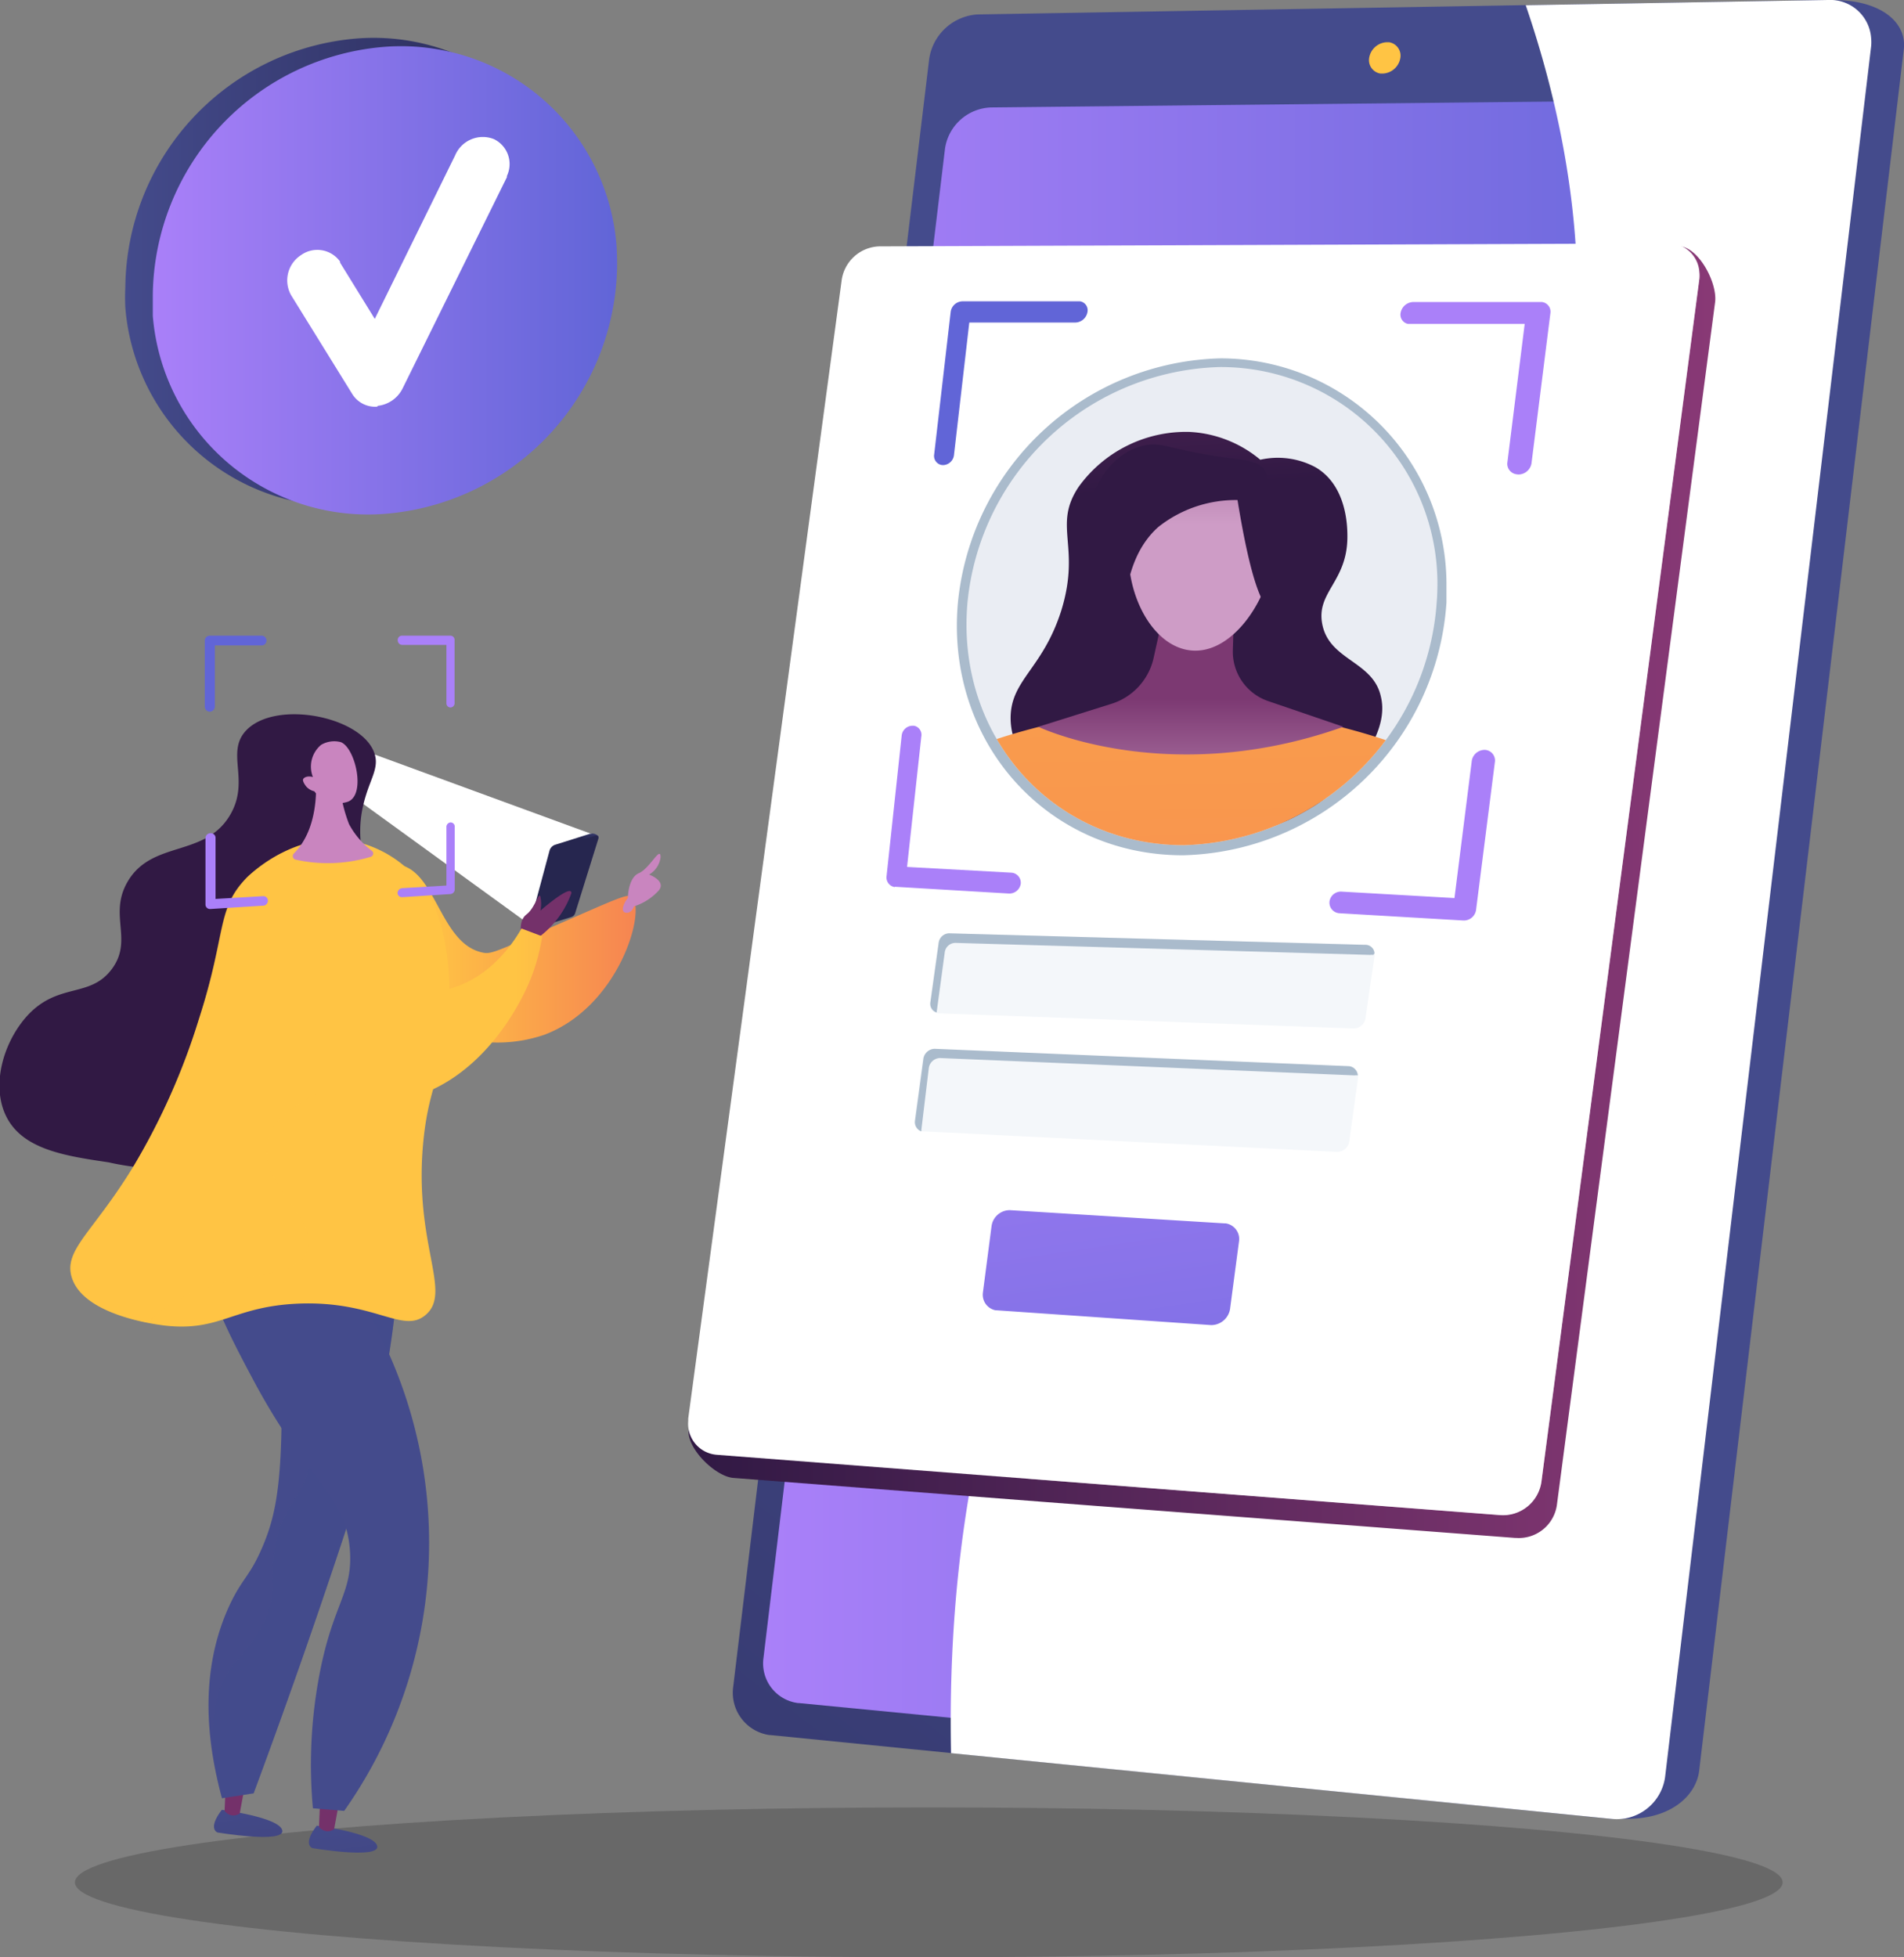 <svg xmlns="http://www.w3.org/2000/svg" xmlns:xlink="http://www.w3.org/1999/xlink" viewBox="0 0 109.53 112.57"><rect x="0" y="0" width="109.53" height="112.57" fill="#808080" stroke="none"/><defs><style>.cls-1{fill:none;}.cls-10,.cls-2,.cls-31{isolation:isolate;}.cls-3{mix-blend-mode:multiply;opacity:0.19;}.cls-4{fill:url(#Degradado_sin_nombre_14);}.cls-5{fill:url(#Degradado_sin_nombre_14-2);}.cls-6{fill:url(#Degradado_sin_nombre_34);}.cls-7{fill:url(#Degradado_sin_nombre_36);}.cls-10,.cls-8{fill:#fff;}.cls-9{fill:url(#Degradado_sin_nombre_39);}.cls-10{opacity:0.4;}.cls-11{fill:url(#Degradado_sin_nombre_14-3);}.cls-12{fill:url(#Degradado_sin_nombre_34-2);}.cls-13{fill:url(#Degradado_sin_nombre_34-3);}.cls-14{fill:url(#Degradado_sin_nombre_34-4);}.cls-15{fill:url(#Degradado_sin_nombre_34-5);}.cls-16{fill:url(#Degradado_sin_nombre_34-6);}.cls-17{fill:#f4f7fa;}.cls-18{fill:#abc;}.cls-19{fill:url(#Degradado_sin_nombre_34-7);}.cls-20{fill:url(#Degradado_sin_nombre_14-4);}.cls-21{fill:url(#Degradado_sin_nombre_14-5);}.cls-22{fill:url(#Degradado_sin_nombre_36-2);}.cls-23{fill:url(#Degradado_sin_nombre_29);}.cls-24{fill:url(#Degradado_sin_nombre_29-2);}.cls-25{fill:url(#Degradado_sin_nombre_39-2);}.cls-26{fill:url(#Degradado_sin_nombre_25);}.cls-27{fill:url(#Degradado_sin_nombre_29-3);}.cls-28{fill:url(#Degradado_sin_nombre_25-2);}.cls-29{fill:url(#Degradado_sin_nombre_29-4);}.cls-30{fill:url(#Degradado_sin_nombre_25-3);}.cls-31,.cls-35{opacity:0.3;}.cls-31{fill:url(#Degradado_sin_nombre_25-4);}.cls-32{fill:url(#Degradado_sin_nombre_25-5);}.cls-33{fill:url(#Degradado_sin_nombre_36-3);}.cls-34{fill:url(#Degradado_sin_nombre_29-5);}.cls-36{fill:url(#Degradado_sin_nombre_36-4);}.cls-37{fill:url(#Degradado_sin_nombre_29-6);}.cls-38{fill:url(#Degradado_sin_nombre_36-5);}.cls-39{fill:url(#Degradado_sin_nombre_34-8);}.cls-40{fill:url(#Degradado_sin_nombre_34-9);}.cls-41{fill:url(#Degradado_sin_nombre_34-10);}.cls-42{fill:url(#Degradado_sin_nombre_34-11);}.cls-43{fill:#eaedf3;}.cls-44{clip-path:url(#clip-path);}.cls-45{fill:url(#Degradado_sin_nombre_39-3);}.cls-46{fill:url(#Degradado_sin_nombre_36-6);}.cls-47{fill:url(#Degradado_sin_nombre_38);}.cls-48{fill:url(#Degradado_sin_nombre_38-2);}.cls-49{fill:url(#Degradado_sin_nombre_39-4);}</style><linearGradient id="Degradado_sin_nombre_14" x1="-65.36" y1="1527.4" x2="-65.64" y2="1527.38" gradientTransform="matrix(65.21, 0, 0, -104.6, 4261.46, 159832.61)" gradientUnits="userSpaceOnUse"><stop offset="0" stop-color="#444b8c"/><stop offset="1" stop-color="#26264f"/></linearGradient><linearGradient id="Degradado_sin_nombre_14-2" x1="-64.15" y1="1527.51" x2="-64.84" y2="1526.03" gradientTransform="matrix(65.49, 0, 0, -104.63, 4276.6, 159870.54)" xlink:href="#Degradado_sin_nombre_14"/><linearGradient id="Degradado_sin_nombre_34" x1="-64.84" y1="1527.61" x2="-63.84" y2="1527.61" gradientTransform="matrix(61.35, 0, 0, -96.71, 4021.76, 147788.28)" gradientUnits="userSpaceOnUse"><stop offset="0" stop-color="#aa80f9"/><stop offset="1" stop-color="#6165d7"/></linearGradient><linearGradient id="Degradado_sin_nombre_36" x1="-159.83" y1="1607.53" x2="-189.04" y2="1527.39" gradientTransform="matrix(1.84, 0, 0, -1.81, 364.56, 2931.72)" gradientUnits="userSpaceOnUse"><stop offset="0" stop-color="#ffc444"/><stop offset="1" stop-color="#f36f56"/></linearGradient><linearGradient id="Degradado_sin_nombre_39" x1="-64.94" y1="1528.15" x2="-63.94" y2="1528.15" gradientTransform="matrix(59.06, 0, 0, -74.32, 3875.48, 113625.27)" gradientUnits="userSpaceOnUse"><stop offset="0" stop-color="#311944"/><stop offset="1" stop-color="#893976"/></linearGradient><linearGradient id="Degradado_sin_nombre_14-3" x1="-68.46" y1="1532.18" x2="-67.46" y2="1532.18" gradientTransform="matrix(26.75, 0, 0, -26.94, 1838.44, 41285.33)" xlink:href="#Degradado_sin_nombre_14"/><linearGradient id="Degradado_sin_nombre_34-2" x1="-68.46" y1="1532.18" x2="-67.46" y2="1532.18" gradientTransform="matrix(26.75, 0, 0, -26.94, 1839.97, 41285.69)" xlink:href="#Degradado_sin_nombre_34"/><linearGradient id="Degradado_sin_nombre_34-3" x1="-84.24" y1="1546.65" x2="-84.86" y2="1547.38" gradientTransform="matrix(8.63, 0, 0, -9.96, 787.84, 15384.23)" xlink:href="#Degradado_sin_nombre_34"/><linearGradient id="Degradado_sin_nombre_34-4" x1="-163.15" y1="1653.96" x2="-163.62" y2="1654.58" gradientTransform="matrix(9.56, 0, 0, -9.81, 841.35, 15192.4)" xlink:href="#Degradado_sin_nombre_34"/><linearGradient id="Degradado_sin_nombre_34-5" x1="-68.9" y1="1528.58" x2="-69.38" y2="1529.19" gradientTransform="matrix(8.83, 0, 0, -9.42, 773.61, 14558.45)" xlink:href="#Degradado_sin_nombre_34"/><linearGradient id="Degradado_sin_nombre_34-6" x1="-152.9" y1="1618.47" x2="-153.53" y2="1619.16" gradientTransform="matrix(7.78, 0, 0, -9.67, 705.23, 14976.27)" xlink:href="#Degradado_sin_nombre_34"/><linearGradient id="Degradado_sin_nombre_34-7" x1="-73.98" y1="1553.93" x2="-71.59" y2="1546.57" gradientTransform="matrix(14.77, 0, 0, -6.66, 1144.63, 10399.46)" xlink:href="#Degradado_sin_nombre_34"/><linearGradient id="Degradado_sin_nombre_14-4" x1="-104.83" y1="1557.71" x2="-104.97" y2="1557.43" gradientTransform="matrix(3.96, 0, 0, -5.41, 448.11, 8473.21)" xlink:href="#Degradado_sin_nombre_14"/><linearGradient id="Degradado_sin_nombre_14-5" x1="-110.41" y1="1558.08" x2="-109.41" y2="1558.08" gradientTransform="matrix(3.64, 0, 0, -5.29, 428.71, 8287.36)" xlink:href="#Degradado_sin_nombre_14"/><linearGradient id="Degradado_sin_nombre_36-2" x1="-72.38" y1="1542.48" x2="-71.38" y2="1542.48" gradientTransform="matrix(16.22, 0, 0, -10.25, 1198.42, 15858.94)" xlink:href="#Degradado_sin_nombre_36"/><linearGradient id="Degradado_sin_nombre_29" x1="-120.43" y1="1581.24" x2="-120.43" y2="1580.24" gradientTransform="matrix(2.92, 0, 0, -3.1, 382.98, 4958.53)" gradientUnits="userSpaceOnUse"><stop offset="0" stop-color="#74316a"/><stop offset="1" stop-color="#c985bf"/></linearGradient><linearGradient id="Degradado_sin_nombre_29-2" x1="-140.45" y1="1576.49" x2="-140.45" y2="1575.49" gradientTransform="matrix(2.18, 0, 0, -3.4, 342.97, 5405.84)" xlink:href="#Degradado_sin_nombre_29"/><linearGradient id="Degradado_sin_nombre_39-2" x1="-68.28" y1="1531.75" x2="-67.71" y2="1531.36" gradientTransform="matrix(22.41, 0, 0, -26.1, 1562.26, 40047)" xlink:href="#Degradado_sin_nombre_39"/><linearGradient id="Degradado_sin_nombre_25" x1="-105.33" y1="1631.77" x2="-103.85" y2="1627.51" gradientTransform="matrix(3.93, 0, 0, -1.61, 428.26, 2729.8)" gradientUnits="userSpaceOnUse"><stop offset="0" stop-color="#444b8c"/><stop offset="1" stop-color="#3e4177"/></linearGradient><linearGradient id="Degradado_sin_nombre_29-3" x1="-198.77" y1="1606.18" x2="-198.77" y2="1605.18" gradientTransform="matrix(1.25, 0, 0, -2.13, 262.59, 3529.73)" xlink:href="#Degradado_sin_nombre_29"/><linearGradient id="Degradado_sin_nombre_25-2" x1="-105.17" y1="1631.28" x2="-103.69" y2="1627.02" gradientTransform="matrix(3.93, 0, 0, -1.61, 433.67, 2730.7)" xlink:href="#Degradado_sin_nombre_25"/><linearGradient id="Degradado_sin_nombre_29-4" x1="-198.77" y1="1606.18" x2="-198.77" y2="1605.18" gradientTransform="matrix(1.25, 0, 0, -2.13, 268.05, 3530.64)" xlink:href="#Degradado_sin_nombre_29"/><linearGradient id="Degradado_sin_nombre_25-3" x1="-75.28" y1="1531.01" x2="-74.28" y2="1531.01" gradientTransform="matrix(11.01, 0, 0, -33.05, 866.68, 50680.53)" xlink:href="#Degradado_sin_nombre_25"/><linearGradient id="Degradado_sin_nombre_25-4" x1="-75.63" y1="1531.01" x2="-74.63" y2="1531.01" gradientTransform="matrix(10.74, 0, 0, -33.05, 850.6, 50680.62)" xlink:href="#Degradado_sin_nombre_25"/><linearGradient id="Degradado_sin_nombre_25-5" x1="-73.52" y1="1530.95" x2="-72.52" y2="1530.95" gradientTransform="matrix(12.83, 0, 0, -33.41, 979.85, 51233.06)" xlink:href="#Degradado_sin_nombre_25"/><linearGradient id="Degradado_sin_nombre_36-3" x1="-68.49" y1="1531.93" x2="-67.49" y2="1531.93" gradientTransform="matrix(21.81, 0, 0, -28.02, 1529.13, 42980.08)" xlink:href="#Degradado_sin_nombre_36"/><linearGradient id="Degradado_sin_nombre_29-5" x1="-98.7" y1="1559" x2="-98.7" y2="1558" gradientTransform="matrix(4.63, 0, 0, -5.22, 475.85, 8178.38)" xlink:href="#Degradado_sin_nombre_29"/><linearGradient id="Degradado_sin_nombre_36-4" x1="-70.81" y1="1532.16" x2="-69.45" y2="1532.16" gradientTransform="matrix(16.04, 0, 0, -27.01, 1170.84, 41449.21)" xlink:href="#Degradado_sin_nombre_36"/><linearGradient id="Degradado_sin_nombre_29-6" x1="-115.34" y1="1574.11" x2="-115.34" y2="1573.11" gradientTransform="matrix(3.2, 0, 0, -3.57, 387.61, 5657.6)" xlink:href="#Degradado_sin_nombre_29"/><linearGradient id="Degradado_sin_nombre_36-5" x1="-70.32" y1="1538.54" x2="-69.32" y2="1538.54" gradientTransform="matrix(18.67, 0, 0, -13.42, 1342.51, 20707.36)" xlink:href="#Degradado_sin_nombre_36"/><linearGradient id="Degradado_sin_nombre_34-8" x1="-53.22" y1="1502.19" x2="-53.82" y2="1502.86" gradientTransform="matrix(3.59, 0, 0, -4.36, 406.27, 6865.01)" xlink:href="#Degradado_sin_nombre_34"/><linearGradient id="Degradado_sin_nombre_34-9" x1="-243.61" y1="1714.56" x2="-244.21" y2="1715.23" gradientTransform="matrix(3.59, 0, 0, -4.36, 406.65, 6877.99)" xlink:href="#Degradado_sin_nombre_34"/><linearGradient id="Degradado_sin_nombre_34-10" x1="-130.42" y1="1585.34" x2="-131.04" y2="1586.01" gradientTransform="matrix(3.28, 0, 0, -4.12, 398.23, 6501.58)" xlink:href="#Degradado_sin_nombre_34"/><linearGradient id="Degradado_sin_nombre_34-11" x1="-325.02" y1="1784.57" x2="-325.64" y2="1785.2" gradientTransform="matrix(3.29, 0, 0, -4.3, 398.66, 6777.04)" xlink:href="#Degradado_sin_nombre_34"/><clipPath id="clip-path"><path class="cls-1" d="M82.65,34.61a15,15,0,0,1-14.55,14c-7.59,0-13.15-6.33-12.44-14a15,15,0,0,1,14.51-13.5,12.46,12.46,0,0,1,12.52,12.4C82.69,33.88,82.68,34.25,82.65,34.61Z"/></clipPath><linearGradient id="Degradado_sin_nombre_39-3" x1="-69.6" y1="1533.75" x2="-69.66" y2="1534.67" gradientTransform="matrix(21.45, 0, 0, -23.37, 1560.4, 35871.73)" xlink:href="#Degradado_sin_nombre_39"/><linearGradient id="Degradado_sin_nombre_36-6" x1="-67.69" y1="1549.33" x2="-66.98" y2="1537.34" gradientTransform="matrix(29.81, 0, 0, -10.14, 2074.63, 15693.16)" xlink:href="#Degradado_sin_nombre_36"/><linearGradient id="Degradado_sin_nombre_38" x1="-71.33" y1="1545.32" x2="-71.33" y2="1544.32" gradientTransform="matrix(17.55, 0, 0, -8.98, 1320.25, 13917.11)" gradientUnits="userSpaceOnUse"><stop offset="0" stop-color="#7c3972"/><stop offset="1" stop-color="#ce9cc6"/></linearGradient><linearGradient id="Degradado_sin_nombre_38-2" x1="-82" y1="1542.4" x2="-82" y2="1541.4" gradientTransform="matrix(8.4, 0, 0, -10.62, 758.11, 16399.9)" xlink:href="#Degradado_sin_nombre_38"/><linearGradient id="Degradado_sin_nombre_39-4" x1="-75.53" y1="1542.67" x2="-75.64" y2="1544.69" gradientTransform="matrix(12.32, 0, 0, -10.64, 998.6, 16436.86)" xlink:href="#Degradado_sin_nombre_39"/></defs><g class="cls-2"><g id="Capa_2" data-name="Capa 2"><g id="Capa_1-2" data-name="Capa 1"><g id="Grupo_25303" data-name="Grupo 25303"><ellipse id="Elipse_293" data-name="Elipse 293" class="cls-3" cx="53.43" cy="108.26" rx="49.12" ry="4.31"/><g id="Grupo_14796" data-name="Grupo 14796"><path id="Trazado_14782" data-name="Trazado 14782" class="cls-4" d="M55.55,3.57,44.35,96.7a2.45,2.45,0,0,0,2.08,2.77h.06l46.66,5.12c2.86.18,4.43-1.28,4.6-2.77l11.77-99c.17-1.48-1.23-2.82-4.1-2.82L58.33,1A3,3,0,0,0,55.55,3.57Z"/><path id="Trazado_14783" data-name="Trazado 14783" class="cls-5" d="M53.45,3.41,42.18,97a2.46,2.46,0,0,0,2.09,2.79h.06l48.38,4.82a2.84,2.84,0,0,0,3.09-2.44L107.62,2.66A2.32,2.32,0,0,0,105.15,0L56.24.83A3,3,0,0,0,53.45,3.41Z"/><path id="Trazado_14784" data-name="Trazado 14784" class="cls-6" d="M54.36,8.57,43.92,95.35a2.3,2.3,0,0,0,2,2.6h.06l45.5,4.42a2.63,2.63,0,0,0,2.86-2.27L105.23,8.17a2.2,2.2,0,0,0-1.89-2.47,2.67,2.67,0,0,0-.4,0L57,6.18A2.77,2.77,0,0,0,54.36,8.57Z"/><path id="Trazado_14785" data-name="Trazado 14785" class="cls-7" d="M78.76,3.35a.78.78,0,0,0,.65.88h.15a1.07,1.07,0,0,0,1-.92.78.78,0,0,0-.65-.88h-.15A1.07,1.07,0,0,0,78.76,3.35Z"/><g id="Grupo_14795" data-name="Grupo 14795"><path id="Trazado_14786" data-name="Trazado 14786" class="cls-8" d="M62.23,66.82C71.54,49.6,85.46,44.45,89.65,26.7c2.26-9.6.72-18.78-1.88-26.4L105.15,0a2.36,2.36,0,0,1,2.49,2.2,2.33,2.33,0,0,1,0,.46L95.79,102.18a2.81,2.81,0,0,1-3.08,2.43l-38-3.78C54.4,85.4,58.08,74.5,62.23,66.82Z"/></g></g><g id="Grupo_14798" data-name="Grupo 14798"><path id="Trazado_14787" data-name="Trazado 14787" class="cls-9" d="M96.54,14.16l.23,1.22H92.09l-40.62.1a2.27,2.27,0,0,0-2.15,1.93l-9.7,64.8c-.14,1.08,1.53,2.71,2.57,2.79l18,1.39v0l26.95,2.06h0l.07,0a2.21,2.21,0,0,0,2.35-1.88h0L98.66,17.4C98.82,16.29,97.7,14.15,96.54,14.16Z"/><g id="Grupo_14797" data-name="Grupo 14797"><path id="Trazado_14788" data-name="Trazado 14788" class="cls-8" d="M88.67,85.24a2.23,2.23,0,0,1-2.36,1.9L41.23,83.67a1.79,1.79,0,0,1-1.64-1.94s0-.09,0-.14L48.42,16.1a2.26,2.26,0,0,1,2.15-1.93L95.92,14a1.76,1.76,0,0,1,1.84,1.68,2,2,0,0,1,0,.35Z"/><path id="Trazado_14789" data-name="Trazado 14789" class="cls-10" d="M97.75,16.07,88.67,85.24a2.28,2.28,0,0,1-2.42,1.89L59.17,85.05a14.47,14.47,0,0,1-3.1-4.79,14.89,14.89,0,0,1-.82-3,24.91,24.91,0,0,1,.42-9.5,31.41,31.41,0,0,1,2.58-7.22,24.29,24.29,0,0,1,3.16-4.8c.86-1,1.78-1.94,2.76-2.89,1.17-1.13,2.43-2.24,3.72-3.34,3-2.56,6.22-5.07,9.21-7.71C84,35.71,89.56,28.88,88.22,19.15c0-.3-.47-2.65-1-5.08l8.63,0a1.82,1.82,0,0,1,1.91,1.72C97.76,15.86,97.76,16,97.75,16.07Z"/></g></g><g id="Grupo_14799" data-name="Grupo 14799"><path id="Trazado_14790" data-name="Trazado 14790" class="cls-11" d="M33.92,14.79A14.49,14.49,0,0,1,20.58,29.07,12.41,12.41,0,0,1,7.21,17.69a11.83,11.83,0,0,1,0-1.19A14.49,14.49,0,0,1,20.58,2.21a12.42,12.42,0,0,1,13.3,11.48C33.91,14.06,33.92,14.43,33.92,14.79Z"/><path id="Trazado_14791" data-name="Trazado 14791" class="cls-12" d="M35.5,15.27A14.5,14.5,0,0,1,22.17,29.55,12.42,12.42,0,0,1,8.79,18.16c0-.39,0-.79,0-1.19A14.48,14.48,0,0,1,22.17,2.69a12.43,12.43,0,0,1,13.3,11.48C35.49,14.54,35.5,14.9,35.5,15.27Z"/><path id="Trazado_14792" data-name="Trazado 14792" class="cls-8" d="M21.69,23.39a1.55,1.55,0,0,1-1.42-.72L16.76,17a1.73,1.73,0,0,1,.56-2.33,1.61,1.61,0,0,1,2.24.37l0,.06,2,3.24,4.62-9.4A1.73,1.73,0,0,1,28.41,8a1.59,1.59,0,0,1,.75,2.12l0,.07-6,12.15a1.82,1.82,0,0,1-1.42,1Z"/></g><g id="Grupo_14806" data-name="Grupo 14806"><g id="Grupo_14802" data-name="Grupo 14802"><g id="Grupo_14800" data-name="Grupo 14800"><path id="Trazado_14793" data-name="Trazado 14793" class="cls-13" d="M87.33,27.29a.77.77,0,0,0,.77-.63L89.19,18a.56.56,0,0,0-.49-.63H81.3a.76.76,0,0,0-.73.63.54.54,0,0,0,.44.63h6.7l-1,8a.61.61,0,0,0,.55.65Z"/></g><g id="Grupo_14801" data-name="Grupo 14801"><path id="Trazado_14794" data-name="Trazado 14794" class="cls-14" d="M77,52.52l7.17.42a.71.71,0,0,0,.74-.59L86,43.79a.61.61,0,0,0-.56-.66h0a.75.75,0,0,0-.77.6l-1,7.92-6.49-.37a.66.66,0,0,0-.7.58.61.61,0,0,0,.54.66Z"/></g></g><g id="Grupo_14805" data-name="Grupo 14805"><g id="Grupo_14803" data-name="Grupo 14803"><path id="Trazado_14795" data-name="Trazado 14795" class="cls-15" d="M54.24,26.75a.65.65,0,0,0,.64-.59l.88-7.61h6.1a.73.73,0,0,0,.7-.61.52.52,0,0,0-.43-.61H55.36a.7.7,0,0,0-.67.6l-.95,8.2a.53.53,0,0,0,.41.61Z"/></g><g id="Grupo_14804" data-name="Grupo 14804"><path id="Trazado_14796" data-name="Trazado 14796" class="cls-16" d="M51.47,51l6.57.39a.66.66,0,0,0,.68-.57.58.58,0,0,0-.54-.63h0l-6-.33L53,42.36a.53.53,0,0,0-.42-.62h-.08a.63.63,0,0,0-.63.57L51,50.39a.56.56,0,0,0,.48.63Z"/></g></g></g><g id="Grupo_14807" data-name="Grupo 14807"><path id="Trazado_14797" data-name="Trazado 14797" class="cls-17" d="M78.55,58.58a.69.69,0,0,1-.7.57L54,58.28a.5.5,0,0,1-.5-.51.19.19,0,0,1,0-.08L54,54.21a.63.63,0,0,1,.65-.53l23.88.66a.53.53,0,0,1,.55.49.34.34,0,0,1,0,.1Z"/><path id="Trazado_14798" data-name="Trazado 14798" class="cls-17" d="M77.62,65.64a.71.71,0,0,1-.7.61L53.08,65.07a.54.54,0,0,1-.49-.6v0l.48-3.54a.67.67,0,0,1,.64-.59l23.86,1a.59.59,0,0,1,.55.61s0,0,0,.06Z"/><path id="Trazado_14799" data-name="Trazado 14799" class="cls-18" d="M79,54.92a.57.57,0,0,0-.18,0L55,54.23a.62.62,0,0,0-.65.53l-.47,3.47v0a.52.52,0,0,1-.36-.57L54,54.21a.62.62,0,0,1,.65-.53l23.88.66a.52.52,0,0,1,.54.49Z"/><path id="Trazado_14800" data-name="Trazado 14800" class="cls-18" d="M78.11,61.85a.58.58,0,0,0-.18,0l-23.86-1a.67.67,0,0,0-.64.58L53,65v.07a.57.57,0,0,1-.36-.62l.48-3.54a.67.67,0,0,1,.64-.59l23.86,1A.57.57,0,0,1,78.11,61.85Z"/><path id="Trazado_14801" data-name="Trazado 14801" class="cls-19" d="M71.28,71.36a.91.91,0,0,0-.77-1h-.07L58.1,69.6a1.06,1.06,0,0,0-1.06.92l-.5,3.84a.91.91,0,0,0,.74,1h.06l12.33.85a1.1,1.1,0,0,0,1.1-1Z"/></g><path id="Trazado_14802" data-name="Trazado 14802" class="cls-8" d="M19.6,42.68l14.83,5.43-3.75,5.22L20.35,45.84Z"/><g id="Grupo_14811" data-name="Grupo 14811"><g id="Grupo_14808" data-name="Grupo 14808"><path id="Trazado_14803" data-name="Trazado 14803" class="cls-20" d="M30.48,53.14l1.13-4.21a.5.5,0,0,1,.34-.35l2-.63H34a.46.46,0,0,1,.44.17.27.27,0,0,1-.3,0l-1.41,4.55-2,.63a.15.15,0,0,1-.19-.1.11.11,0,0,1,0-.08Z"/><path id="Trazado_14804" data-name="Trazado 14804" class="cls-21" d="M30.82,53.14l1.11-4.08a.5.5,0,0,1,.34-.35l2-.66a.14.14,0,0,1,.16.08v.08l-1.34,4.3a.34.34,0,0,1-.22.23L31,53.32a.15.15,0,0,1-.19-.1.11.11,0,0,1,0-.08Z"/></g><path id="Trazado_14805" data-name="Trazado 14805" class="cls-22" d="M36.35,51.59c.83.74-.7,6.26-5,7.91a8.33,8.33,0,0,1-9.49-3c-1.13-1.64-2.15-4.58-.9-6a2.43,2.43,0,0,1,1.78-.79c2.35.13,2.5,4.53,5,5.07.59.13.8-.07,5.74-2.22C35.83,51.53,36.15,51.42,36.35,51.59Z"/><path id="Trazado_14806" data-name="Trazado 14806" class="cls-23" d="M30,53.79s-.21-.82.29-1.2.71-1.36.8-1a2,2,0,0,1,0,.78s1.8-1.57,1.78-1a5.44,5.44,0,0,1-2.16,2.73C29.82,54.42,30,54.47,30,53.79Z"/><path id="Trazado_14807" data-name="Trazado 14807" class="cls-24" d="M36.12,51.65s0-1.16.63-1.43S38,48.62,38,49.3a1.34,1.34,0,0,1-.66,1s1,.36.56.91a3.3,3.3,0,0,1-1.43.92s-.13.42-.48.36S35.94,51.84,36.12,51.65Z"/><g id="Grupo_14810" data-name="Grupo 14810"><path id="Trazado_14808" data-name="Trazado 14808" class="cls-25" d="M15,66.06a14.2,14.2,0,0,1-8.75.79c-2.51-.37-4.93-.74-5.88-2.62s-.1-4.53,1.38-6c1.74-1.7,3.48-.85,4.7-2.52s-.22-3.09.89-5c1.4-2.4,4.42-1.38,5.88-3.81,1.2-2-.27-3.61.94-4.89,1.68-1.77,6.58-.83,7.36,1.26.31.82-.16,1.42-.5,2.57-1.09,3.64,1.14,5.71,1.35,9C22.67,59.36,19.15,64.09,15,66.06Z"/><path id="Trazado_14809" data-name="Trazado 14809" class="cls-26" d="M12.76,104.09s3.35.43,3.48,1.19-3.73.11-3.73.11S11.92,105.19,12.76,104.09Z"/><path id="Trazado_14810" data-name="Trazado 14810" class="cls-27" d="M13,102.28l-.08,1.87a.63.63,0,0,0,.87.15h0l.37-2Z"/><path id="Trazado_14811" data-name="Trazado 14811" class="cls-28" d="M18.22,105s3.35.42,3.48,1.18-3.73.11-3.73.11S17.38,106.1,18.22,105Z"/><path id="Trazado_14812" data-name="Trazado 14812" class="cls-29" d="M18.43,103.19l-.08,1.87a.62.62,0,0,0,.87.14h0l.37-2Z"/><path id="Trazado_14813" data-name="Trazado 14813" class="cls-30" d="M23,72.36a61.52,61.52,0,0,1-1.78,11.19c-.42,1.65-.84,3-1.8,5.88-1.14,3.42-2.74,8.08-4.83,13.71l-1.82.28c-1.25-4.57-.89-8.17.39-11,.77-1.69,1.22-1.71,2-3.6s1.18-4,1-10.86c-.06-1.94-.17-4.51-.4-7.55Z"/><path id="Trazado_14814" data-name="Trazado 14814" class="cls-31" d="M23,72.36a61.52,61.52,0,0,1-1.78,11.19c-.42,1.65-.84,3-1.8,5.88-1.14,3.42-2.74,8.08-4.83,13.71l-1.82.28c-1.07-4.27-.29-6.51.69-7.77A9.63,9.63,0,0,0,15.32,93c.65-1.58.19-2.3.53-4.15.45-2.5,1.53-2.54,1.91-4.49.45-2.31-.82-3.42-1.68-6.43a17.51,17.51,0,0,1-.4-7.55Z"/><path id="Trazado_14815" data-name="Trazado 14815" class="cls-32" d="M18.75,71.93a26.76,26.76,0,0,1,1.05,32.22L18,104a27.66,27.66,0,0,1,.3-7.27c.78-4.5,2-5,1.83-7.56-.24-3.22-2.27-3.73-5.44-9.58C13,76.43,11,72.66,12.28,71.27,12.53,71,13.76,69.92,18.75,71.93Z"/><path id="Trazado_14816" data-name="Trazado 14816" class="cls-33" d="M20.3,48.37a6.64,6.64,0,0,1,3.79,2.28c.44.52,1.74,2.22,1.77,6.55,0,4.16-1.16,4.64-1.52,8.58-.53,5.81,1.7,8.54.14,9.85-1.32,1.12-2.94-.86-7.41-.65-3.69.18-4.4,1.61-7.57,1.26-.49-.06-4.73-.58-5.38-2.8-.45-1.54,1.22-2.55,3.51-6.28a38.68,38.68,0,0,0,3.81-8.54c1.62-5,1-6.34,2.77-8.16C14.44,50.24,17,47.77,20.3,48.37Z"/><path id="Trazado_14817" data-name="Trazado 14817" class="cls-34" d="M18.13,44.43s.44,3-1.23,4.66a.21.21,0,0,0,0,.29.17.17,0,0,0,.1.06,8.55,8.55,0,0,0,4.32-.16.2.2,0,0,0,.14-.25.26.26,0,0,0-.07-.1,4.71,4.71,0,0,1-1.31-1.53,8.57,8.57,0,0,1-.57-2.7Z"/><g id="Grupo_14809" data-name="Grupo 14809" class="cls-35"><path id="Trazado_14818" data-name="Trazado 14818" class="cls-36" d="M7.63,67.16a38.68,38.68,0,0,0,3.81-8.54c1.61-5,.94-6.34,2.77-8.16a8.56,8.56,0,0,1,2-1.4,8,8,0,0,0-.31,3.38c.58,4.24,4.68,5.71,4.15,8.35-.47,2.41-4.12,2.31-4.64,4.89s3,4.41,2.27,6.28-4.24.86-7.76,3a9.15,9.15,0,0,0-1.46,1.1c-1.44-.29-3.84-1-4.32-2.63S5.34,70.89,7.63,67.16Z"/></g><path id="Trazado_14819" data-name="Trazado 14819" class="cls-37" d="M18.08,45.51a1.73,1.73,0,0,0,1.93.6c1.06-.39.43-3.12-.41-3.43a1.49,1.49,0,0,0-1.13.16A1.63,1.63,0,0,0,18,44.69c-.27-.08-.5,0-.56.12s.15.4.2.45A.89.89,0,0,0,18.08,45.51Z"/><path id="Trazado_14820" data-name="Trazado 14820" class="cls-38" d="M31.19,53.85,30,53.4c-.24.42-1.8,3.16-4.72,3.58-2.76.39-5.35-1.48-6.55-3.31s-.91-3.26-2-3.59-2.41.87-3,1.68a7,7,0,0,0-.52,6.9c1.51,3.37,5.55,5.1,9,4.74,5.34-.54,7.81-5.92,8.23-6.89A11.25,11.25,0,0,0,31.19,53.85Z"/></g></g><g id="Grupo_14818" data-name="Grupo 14818"><g id="Grupo_14814" data-name="Grupo 14814"><g id="Grupo_14812" data-name="Grupo 14812"><path id="Trazado_14821" data-name="Trazado 14821" class="cls-39" d="M12.07,40.93a.29.29,0,0,1-.29-.28V36.84a.29.29,0,0,1,.28-.28h3a.28.28,0,0,1,.27.28.28.28,0,0,1-.26.28H12.36v3.52A.3.3,0,0,1,12.07,40.93Z"/></g><g id="Grupo_14813" data-name="Grupo 14813"><path id="Trazado_14822" data-name="Trazado 14822" class="cls-40" d="M15.1,52.09l-3,.19a.26.26,0,0,1-.28-.24V48.21a.29.29,0,0,1,.29-.29.27.27,0,0,1,.29.25h0V51.7l2.74-.16a.26.26,0,0,1,.27.23v0A.29.29,0,0,1,15.1,52.09Z"/></g></g><g id="Grupo_14817" data-name="Grupo 14817"><g id="Grupo_14815" data-name="Grupo 14815"><path id="Trazado_14823" data-name="Trazado 14823" class="cls-41" d="M25.92,40.69a.24.24,0,0,1-.24-.25h0V37.09H23.14a.26.26,0,0,1-.26-.27.24.24,0,0,1,.24-.26h2.79a.24.24,0,0,1,.24.26v3.59A.25.25,0,0,1,25.92,40.69Z"/></g><g id="Grupo_14816" data-name="Grupo 14816"><path id="Trazado_14824" data-name="Trazado 14824" class="cls-42" d="M25.91,51.42l-2.78.18a.25.25,0,0,1-.26-.24v0a.29.29,0,0,1,.27-.28l2.54-.15V47.58a.26.26,0,0,1,.24-.28.24.24,0,0,1,.24.23v3.61A.27.27,0,0,1,25.91,51.42Z"/></g></g></g><g id="Grupo_14822" data-name="Grupo 14822"><path id="Trazado_14825" data-name="Trazado 14825" class="cls-18" d="M68.05,49.19c-7.89,0-13.69-6.6-12.94-14.58a15.57,15.57,0,0,1,15.1-14,13,13,0,0,1,13,12.93c0,.37,0,.74,0,1.11A15.57,15.57,0,0,1,68.05,49.19Z"/><g id="Grupo_14821" data-name="Grupo 14821"><path id="Trazado_14826" data-name="Trazado 14826" class="cls-43" d="M82.65,34.61a15,15,0,0,1-14.55,14c-7.59,0-13.15-6.33-12.44-14a15,15,0,0,1,14.51-13.5,12.46,12.46,0,0,1,12.52,12.4C82.69,33.88,82.68,34.25,82.65,34.61Z"/><g class="cls-44"><g id="Grupo_14820" data-name="Grupo 14820"><g id="Grupo_14819" data-name="Grupo 14819"><path id="Trazado_14827" data-name="Trazado 14827" class="cls-45" d="M68.42,24.84A7.62,7.62,0,0,0,62.05,28c-1.51,2.26.15,3.4-1,7.12-1.1,3.45-3,4-2.91,6.34.12,2.52,2.55,4.13,3.51,4.77C66,49.08,73.16,49,77,45.24c.32-.3,3-2.84,2.44-5.16C79,38,76.45,38,76.06,35.87c-.34-1.83,1.45-2.42,1.45-5,0-.51,0-2.93-1.84-4a4.59,4.59,0,0,0-3.17-.43A6.89,6.89,0,0,0,68.42,24.84Z"/><path id="Trazado_14828" data-name="Trazado 14828" class="cls-46" d="M53.53,44a35.64,35.64,0,0,1,29.81,0s-2.47,6.42-15.12,6.86C55.12,51.3,53.53,44,53.53,44Z"/><path id="Trazado_14829" data-name="Trazado 14829" class="cls-47" d="M67.12,34.41l-.77,3.49a3.58,3.58,0,0,1-2.45,2.59L59.73,41.8s7.49,3.58,17.55,0l-4.36-1.49a3,3,0,0,1-2-2.88l.09-3Z"/><path id="Trazado_14830" data-name="Trazado 14830" class="cls-48" d="M73.32,31.42c-.21,2.92-2.3,6.07-4.63,6s-4-3.23-3.74-6.18a4.42,4.42,0,0,1,4.55-4.43C71.8,26.91,73.52,28.53,73.32,31.42Z"/><path id="Trazado_14831" data-name="Trazado 14831" class="cls-49" d="M71.19,28.76a7.15,7.15,0,0,0-4.57,1.56C64.24,32.47,65,36,64,36.16s-2-2.32-1.8-5c.21-2.26,1.25-4.88,3.43-5.49,1.27-.36,1.59.27,5.57.73,2.32.27,1.34,1.24,1.84,1.62,2.22,1.68,1.55,7.12.28,7.17C72.72,35.19,72,33.75,71.19,28.76Z"/></g></g></g></g></g></g></g></g></g></svg>